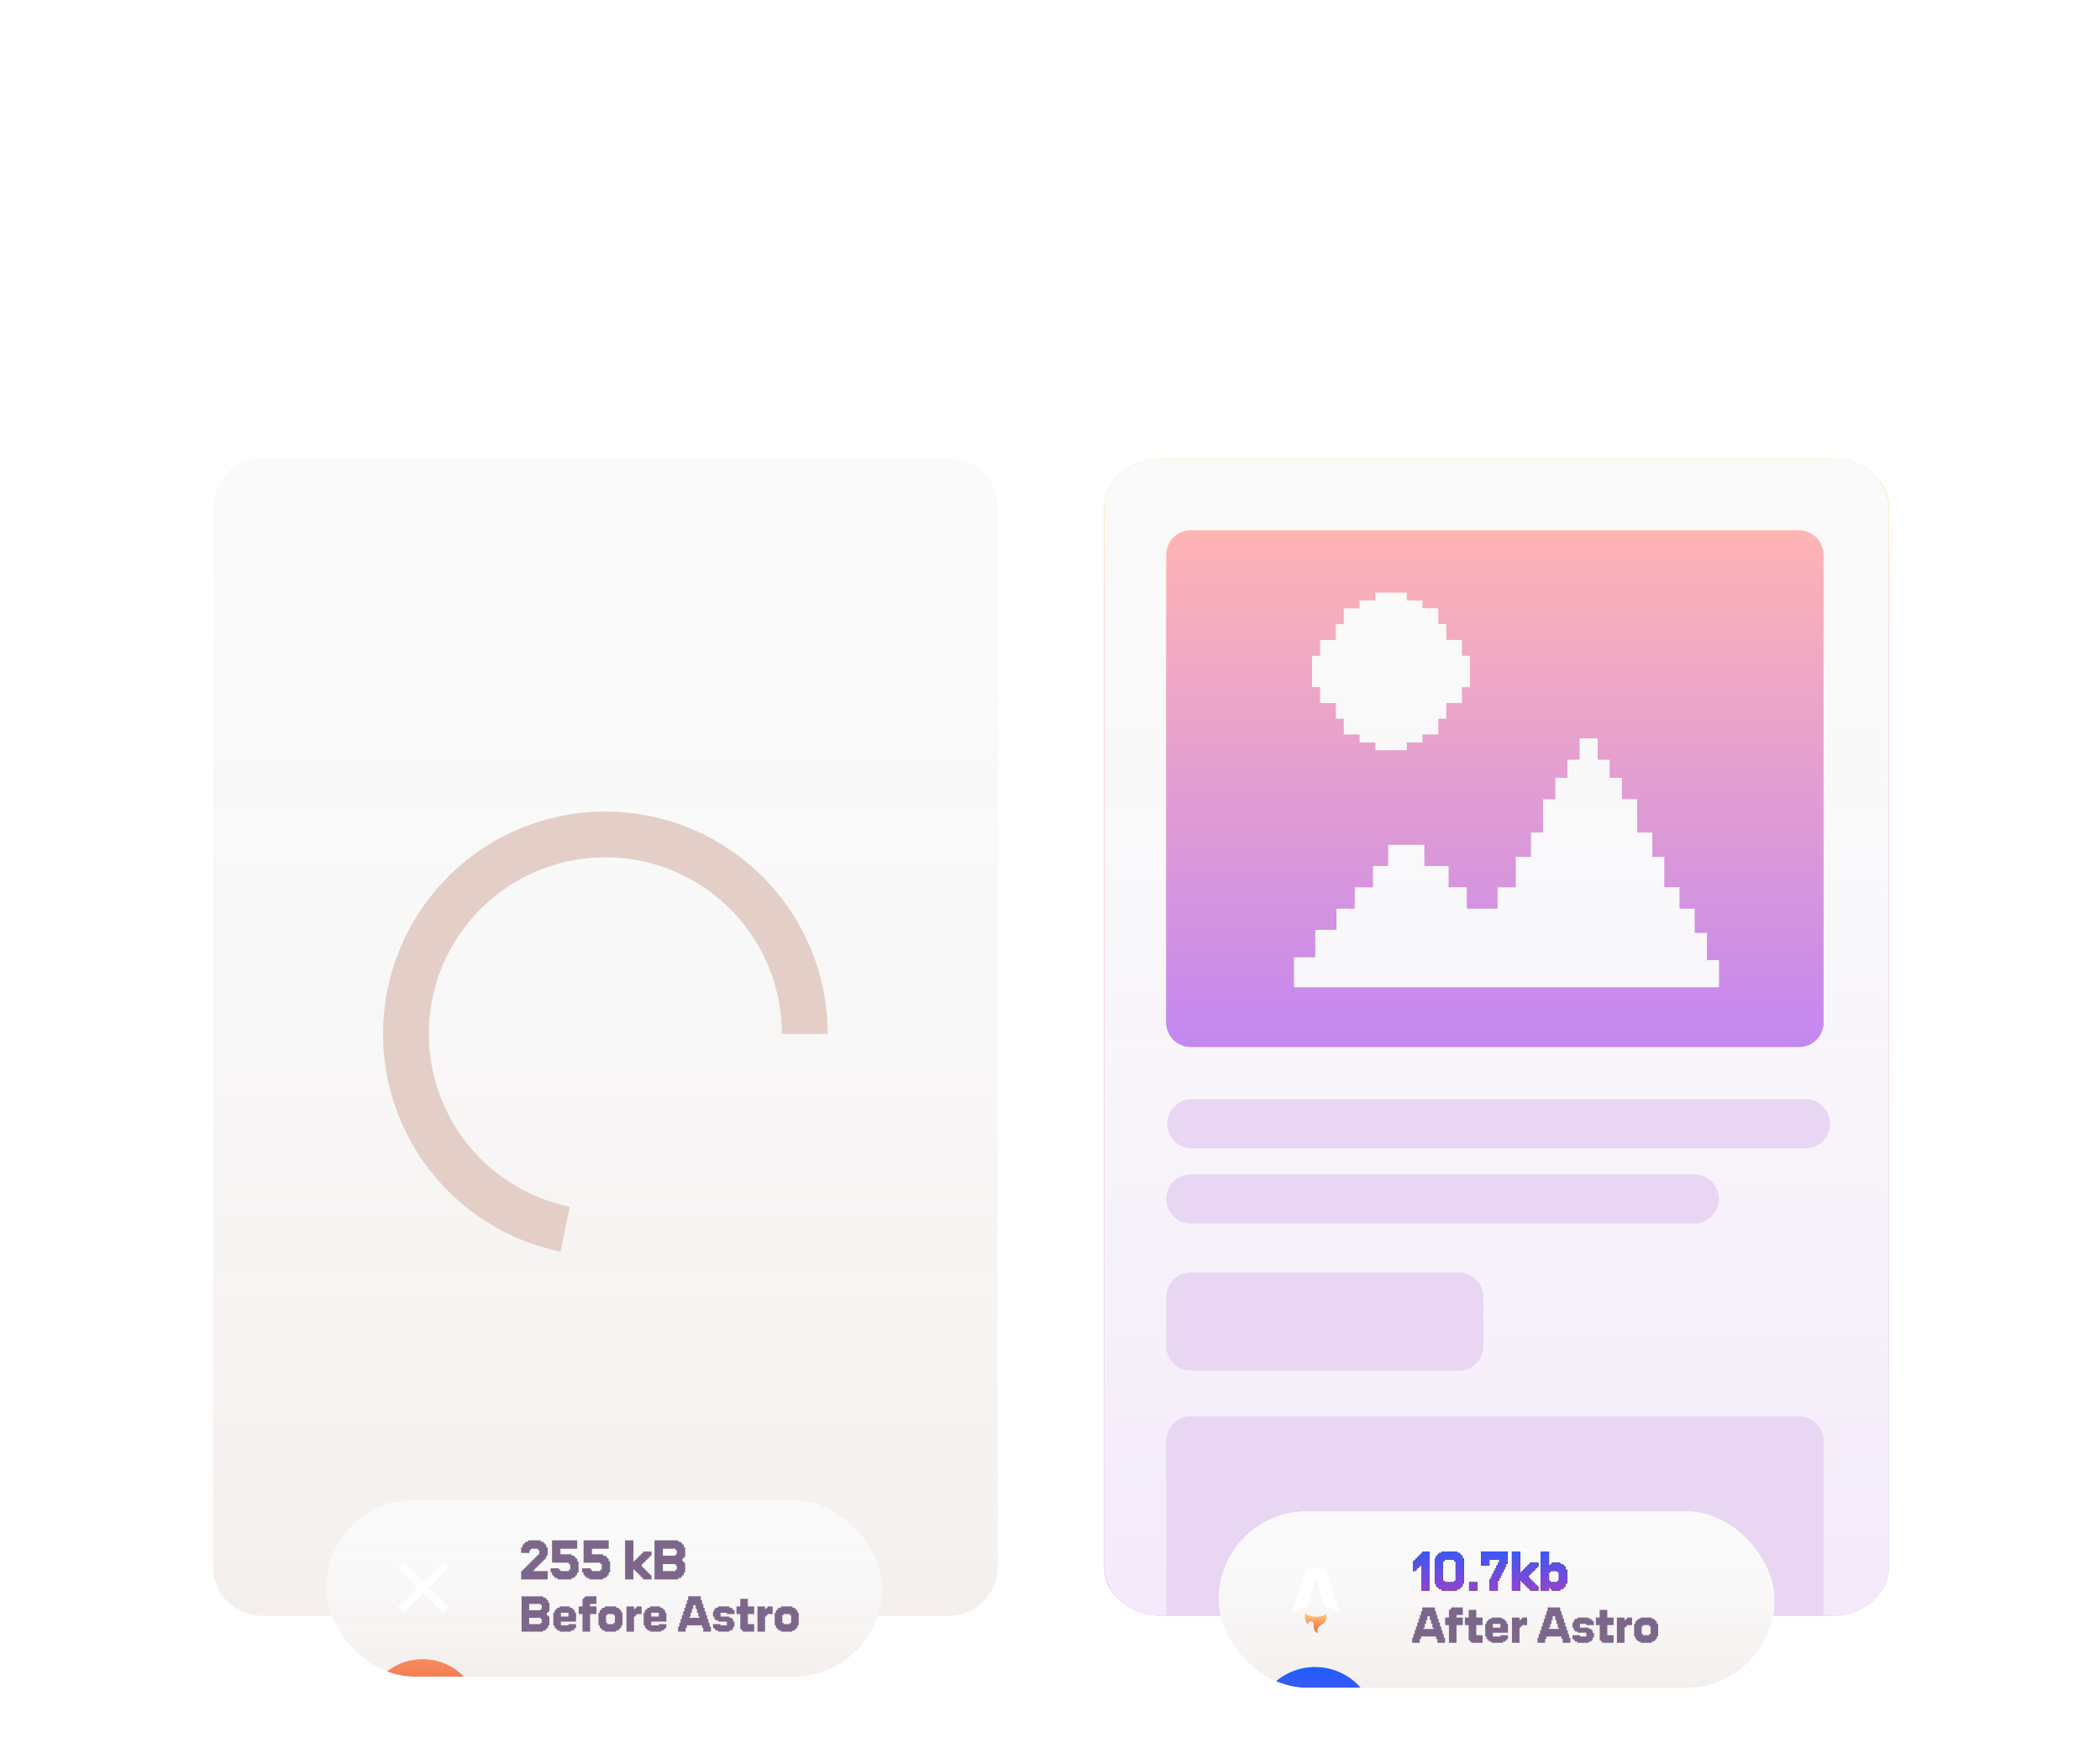 <svg xmlns="http://www.w3.org/2000/svg" fill="none" width="631" height="530" viewBox="0 0 631 530">
  <g filter="url(#a)">
    <rect width="235.78" height="347.78" x="331.78" y="64" fill="#FAFAFA" rx="73.68"/>
    <rect width="235.78" height="347.78" x="331.78" y="64" fill="url(#b)" rx="73.68"/>
    <g filter="url(#c)">
      <path fill="url(#d)" d="M331.78 78.74c0-8.14 7.76-14.74 17.34-14.74h201.1c9.58 0 17.34 6.6 17.34 14.74v318.3c0 8.14-7.76 14.74-17.33 14.74H349.12c-9.58 0-17.34-6.6-17.34-14.74V78.74Z"/>
    </g>
    <g clip-path="url(#e)">
      <path fill="#FAFAFA" d="M331.78 78.74c0-8.14 7.76-14.74 17.34-14.74h201.1c9.58 0 17.34 6.6 17.34 14.74v318.3c0 8.14-7.76 14.74-17.33 14.74H349.12c-9.58 0-17.34-6.6-17.34-14.74V78.74Z"/>
      <path fill="url(#f)" d="M331.78 78.74c0-8.14 7.76-14.74 17.34-14.74h201.1c9.58 0 17.34 6.6 17.34 14.74v318.3c0 8.14-7.76 14.74-17.33 14.74H349.12c-9.58 0-17.34-6.6-17.34-14.74V78.74Z"/>
      <path fill="url(#g)" fill-rule="evenodd" d="M357.81 85.61a7.37 7.37 0 0 0-7.36 7.37v140.49c0 4.07 3.3 7.37 7.37 7.37h182.73c4.07 0 7.36-3.3 7.36-7.37V92.98c0-4.07-3.3-7.37-7.36-7.37H357.82Zm64.91 18.67h-9.5v2.37h-4.74v2.38h-4.75v4.75h-2.37v4.74h-4.75v4.75h-2.37v9.5h2.37v4.74h4.75v4.75h2.37V147h4.75v2.37h4.75v2.37h9.5v-2.37h4.74V147h4.75v-4.75h2.37v-4.75h4.75v-4.75h2.37v-9.5h-2.37v-4.74h-4.75v-4.74h-2.37v-4.75h-4.75v-2.38h-4.75v-2.37Zm-27.57 109.56h-6.39v9.12h127.82v-8.21h-3.66v-8.22h-3.65v-7.3h-4.56v-6.4h-4.57v-9.12h-3.65v-7.3h-4.56v-10.05h-4.57v-6.39h-3.65v-5.48h-3.65v-6.39h-5.48v6.4h-3.65v5.47h-3.65v6.4h-3.65v10.03h-3.66v7.3h-4.56v9.14h-5.48v6.39h-9.13v-6.4h-5.48v-6.38h-7.3v-6.4h-10.96v6.4h-4.56v6.39h-5.48v6.39h-5.48v6.39h-6.39v8.22Z" clip-rule="evenodd"/>
      <path fill="url(#h)" fill-rule="evenodd" d="M357.81 85.61a7.37 7.37 0 0 0-7.36 7.37v140.49c0 4.07 3.3 7.37 7.37 7.37h182.73c4.07 0 7.36-3.3 7.36-7.37V92.98c0-4.07-3.3-7.37-7.36-7.37H357.82Zm64.91 18.67h-9.5v2.37h-4.74v2.38h-4.75v4.75h-2.37v4.74h-4.75v4.75h-2.37v9.5h2.37v4.74h4.75v4.75h2.37V147h4.75v2.37h4.75v2.37h9.5v-2.37h4.74V147h4.75v-4.75h2.37v-4.75h4.75v-4.75h2.37v-9.5h-2.37v-4.74h-4.75v-4.74h-2.37v-4.75h-4.75v-2.38h-4.75v-2.37Zm-27.57 109.56h-6.39v9.12h127.82v-8.21h-3.66v-8.22h-3.65v-7.3h-4.56v-6.4h-4.57v-9.12h-3.65v-7.3h-4.56v-10.05h-4.57v-6.39h-3.65v-5.48h-3.65v-6.39h-5.48v6.4h-3.65v5.47h-3.65v6.4h-3.65v10.03h-3.66v7.3h-4.56v9.14h-5.48v6.39h-9.13v-6.4h-5.48v-6.38h-7.3v-6.4h-10.96v6.4h-4.56v6.39h-5.48v6.39h-5.48v6.39h-6.39v8.22Z" clip-rule="evenodd"/>
      <path fill="#E8D6F3" fill-rule="evenodd" d="M357.81 256.56a7.37 7.37 0 0 0 0 14.73h184.7a7.37 7.37 0 0 0 0-14.74h-184.7Zm0 22.59a7.37 7.37 0 0 0 0 14.74h151.3a7.37 7.37 0 1 0 0-14.74H357.8Zm-7.36 36.84c0-4.07 3.3-7.37 7.37-7.37h80.55c4.07 0 7.37 3.3 7.37 7.37v14.74c0 4.07-3.3 7.37-7.37 7.37h-80.56a7.37 7.37 0 0 1-7.36-7.37v-14.74Zm7.37 35.86a7.37 7.37 0 0 0-7.37 7.37v53.05c0 4.07 3.3 7.37 7.37 7.37h182.73c4.07 0 7.36-3.3 7.36-7.37v-53.05c0-4.07-3.3-7.37-7.36-7.37H357.82Z" clip-rule="evenodd"/>
    </g>
    <g clip-path="url(#i)">
      <rect width="167.01" height="53.05" x="366.17" y="380.34" fill="#FAFAFA" rx="26.53"/>
      <rect width="167.01" height="53.05" x="366.17" y="380.34" fill="url(#j)" rx="26.53"/>
      <g filter="url(#k)">
        <circle cx="395.15" cy="406.37" r="18.17" fill="#FAFAFA"/>
        <circle cx="395.15" cy="406.37" r="18.17" fill="url(#l)"/>
        <circle cx="395.15" cy="406.37" r="18.17" fill="url(#m)"/>
      </g>
      <path fill="#fff" fill-rule="evenodd" d="M398.3 398.03c.15.2.24.46.4.99l3.61 11.51a15.3 15.3 0 0 0-4.32-1.42l-2.35-7.71a.3.3 0 0 0-.1-.15.31.31 0 0 0-.37 0 .3.3 0 0 0-.11.15l-2.33 7.71c-1.5.26-2.97.74-4.33 1.42l3.63-11.52c.16-.52.25-.79.4-.98.15-.17.34-.3.55-.39.24-.1.52-.1 1.09-.1h2.59c.57 0 .85 0 1.09.1.21.08.4.22.54.39Zm.19 13.17c-.56.5-1.68.85-2.97.85-1.58 0-2.9-.51-3.26-1.2a4 4 0 0 0-.15 1.13s-.09 1.43.86 2.42c0-.51.4-.93.9-.93.84 0 .83.77.83 1.4v.05c0 .95.56 1.76 1.34 2.1a1.98 1.98 0 0 1-.18-.83c0-.9.5-1.24 1.1-1.63.47-.32.99-.66 1.35-1.36a2.66 2.66 0 0 0 .18-2Z" clip-rule="evenodd"/>
      <path fill="url(#n)" fill-rule="evenodd" d="M398.49 411.2c-.56.5-1.68.85-2.97.85-1.58 0-2.9-.51-3.26-1.2a4 4 0 0 0-.15 1.13s-.09 1.43.86 2.42c0-.51.4-.93.9-.93.84 0 .83.77.83 1.4v.05c0 .95.56 1.76 1.34 2.1a1.98 1.98 0 0 1-.18-.83c0-.9.5-1.24 1.1-1.63.47-.32.99-.66 1.35-1.36a2.66 2.66 0 0 0 .18-2Z" clip-rule="evenodd"/>
      <path fill="#7C678B" d="M424.32 419.88h2.28v-1.14h.38v-.76h4.55v.76h.38v1.14h2.28v-1.52h-.38v-1.13h-.38v-1.14h-.38v-1.14h-.38v-1.14h-.38v-1.14h-.38v-1.14h-.38v-1.14h-.38v-1.14h-3.8v1.14h-.37v1.14h-.38v1.14h-.38v1.14h-.38v1.14h-.38v1.14h-.38v1.14h-.38v1.13h-.38v1.52Zm3.42-4.17v-.38h.38v-1.14h.38v-1.14h.38v-1.14h.75v1.14h.38v1.14h.38v1.14h.38v.38h-3.03Zm6.49-1.14h1.14v5.31h2.28v-5.31h1.9v-2.28h-1.9v-.76h1.9v-2.28h-3.42v.38h-.38v.38h-.38v2.28h-1.14v2.28Zm5.93 0h1.14v4.55h.38v.38h.38v.38h3.42v-2.28h-1.9v-3.03h1.9v-2.28h-1.9V410h-2.28v2.28h-1.14v2.28Zm6.12 3.41h.38v.76h.38v.38h.38v.38h.76v.38h3.42v-.38h.76v-.38h.38v-.38h.38v-1.14h-2.28v.38h-2.28v-1.13h4.56v-2.66h-.38v-.76h-.38v-.38h-.38v-.38h-.76v-.38h-3.04v.38h-.76v.38h-.38v.38h-.38v.76h-.38v3.8Zm2.28-2.65v-1.14h2.28v1.14h-2.28Zm5.74 4.55h2.28v-4.55h.38v-.38h.38v-.38h1.52v-2.28h-1.52v.38h-.38v.38h-.38v-.76h-2.28v7.6Zm7.68 0h2.28v-1.14h.38v-.76h4.55v.76h.38v1.14h2.28v-1.52h-.38v-1.13h-.38v-1.14h-.38v-1.14h-.38v-1.14h-.38v-1.14h-.38v-1.14h-.38v-1.14h-.38v-1.14h-3.8v1.14h-.37v1.14h-.38v1.14h-.38v1.14h-.38v1.14h-.38v1.14h-.38v1.14h-.38v1.13h-.38v1.52Zm3.42-4.17v-.38h.38v-1.14h.38v-1.14h.38v-1.14h.76v1.14h.38v1.14h.38v1.14h.38v.38h-3.04Zm7.07 3.03h.38v.38h.38v.38h.76v.38h3.41v-.38h.76v-.38h.38v-.76h.38v-1.51h-.38v-.76h-.38v-.38h-.76v-.38h-2.65v-1.14h1.9v.38h2.27v-1.14h-.38v-.38h-.38v-.38h-.76v-.38H474v.38h-.76v.38h-.38v.76h-.38v1.52h.38v.76h.38v.38h.76v.38h2.65v1.13h-1.9v-.38h-2.27v1.14Zm7.06-4.17h1.14v4.55h.38v.38h.38v.38h3.42v-2.28h-1.9v-3.03h1.9v-2.28h-1.9V410h-2.28v2.28h-1.14v2.28Zm6.31 5.31h2.28v-4.55h.38v-.38h.38v-.38h1.52v-2.28h-1.52v.38h-.38v.38h-.38v-.76h-2.28v7.6Zm5.17-1.9h.38v.76h.38v.38h.38v.38h.76v.38h3.42v-.38h.76v-.38h.38v-.38h.38v-.76h.38v-3.8h-.38v-.75h-.38v-.38h-.38v-.38h-.76v-.38h-3.42v.38h-.76v.38h-.38v.38h-.38v.76h-.38v3.8Zm2.28-.75v-2.28h.38v-.38h1.9v.38h.38v2.28h-.38v.37h-1.9v-.38h-.38Z"/>
      <path fill="#000" d="M424.55 398.31h.84v-.42h.42v-.42h.42v-.42h.41v-.42h.42v7.55h2.52v-11.74h-2.1v.42h-.42v.42h-.42v.42h-.41v.42h-.42v.42h-.42v.42h-.42v.42h-.42v2.93Z"/>
      <path fill="url(#o)" d="M424.55 398.31h.84v-.42h.42v-.42h.42v-.42h.41v-.42h.42v7.55h2.52v-11.74h-2.1v.42h-.42v.42h-.42v.42h-.41v.42h-.42v.42h-.42v.42h-.42v.42h-.42v2.93Z"/>
      <path fill="#000" d="M431.09 402.08h.42v.84h.42v.42h.42v.42h.84v.42h4.6v-.42h.85v-.42h.42v-.42h.42v-.84h.41v-7.54h-.41v-.84h-.42v-.42h-.42v-.42h-.84v-.42h-4.61v.42h-.84v.42h-.42v.42h-.42v.84h-.42v7.54Zm2.52-.83v-5.87h.41v-.42h2.94v.42h.42v5.87h-.42v.42h-2.94v-.42h-.41Z"/>
      <path fill="url(#p)" d="M431.09 402.08h.42v.84h.42v.42h.42v.42h.84v.42h4.6v-.42h.85v-.42h.42v-.42h.42v-.84h.41v-7.54h-.41v-.84h-.42v-.42h-.42v-.42h-.84v-.42h-4.61v.42h-.84v.42h-.42v.42h-.42v.84h-.42v7.54Zm2.52-.83v-5.87h.41v-.42h2.94v.42h.42v5.87h-.42v.42h-2.94v-.42h-.41Z"/>
      <path fill="#000" d="M441.42 404.18h2.51v-2.51h-2.51v2.51Z"/>
      <path fill="url(#q)" d="M441.42 404.18h2.51v-2.51h-2.51v2.51Z"/>
      <path fill="#000" d="M445.03 396.63h2.51v-1.67h2.94v.84h-.42v.83h-.42v.84h-.42v.84h-.42v.84h-.42v.84h-.42v.84h-.42v3.35h2.52v-2.93h.42v-.84h.42v-.84h.42v-.84h.42v-.84h.41v-.84h.42v-.84h.42v-3.77h-7.96v4.2Z"/>
      <path fill="url(#r)" d="M445.03 396.63h2.51v-1.67h2.94v.84h-.42v.83h-.42v.84h-.42v.84h-.42v.84h-.42v.84h-.42v.84h-.42v3.35h2.52v-2.93h.42v-.84h.42v-.84h.42v-.84h.42v-.84h.41v-.84h.42v-.84h.42v-3.77h-7.96v4.2Z"/>
      <path fill="#000" d="M454.3 404.18h2.5v-2.93h.43v.42h.42v.41h.42v.42h.42v.42h.41v.42h.43v.42h.41v.42h2.52v-1.26h-.42v-.42h-.42v-.42H461v-.41h-.42v-.42h-.42v-.42h-.42v-.42h-.42v-.84h.42v-.42h.42v-.42h.42v-.42h.42v-.42h.42v-.42h.42v-.42h.42v-1.25h-2.52v.41h-.42v.42h-.42v.42h-.41v.42h-.42v.42h-.42v.42h-.42v.42h-.42v-6.29h-2.52v11.74Z"/>
      <path fill="url(#s)" d="M454.3 404.18h2.5v-2.93h.43v.42h.42v.41h.42v.42h.42v.42h.41v.42h.43v.42h.41v.42h2.52v-1.26h-.42v-.42h-.42v-.42H461v-.41h-.42v-.42h-.42v-.42h-.42v-.42h-.42v-.84h.42v-.42h.42v-.42h.42v-.42h.42v-.42h.42v-.42h.42v-.42h.42v-1.25h-2.52v.41h-.42v.42h-.42v.42h-.41v.42h-.42v.42h-.42v.42h-.42v.42h-.42v-6.29h-2.52v11.74Z"/>
      <path fill="#000" d="M462.94 404.18h2.51v-.84h.42v.42h.42v.42h2.52v-.42h.83v-.42h.42v-.42h.42v-.84h.42v-4.19h-.42v-.84h-.42v-.42h-.42v-.42h-.83v-.41h-2.52v.41h-.42v.42h-.42v-4.19h-2.51v11.74Zm2.51-2.93v-2.52h.42v-.42h2.1v.42h.42v2.52h-.42v.42h-2.1v-.42h-.42Z"/>
      <path fill="url(#t)" d="M462.94 404.18h2.51v-.84h.42v.42h.42v.42h2.52v-.42h.83v-.42h.42v-.42h.42v-.84h.42v-4.19h-.42v-.84h-.42v-.42h-.42v-.42h-.83v-.41h-2.52v.41h-.42v.42h-.42v-4.19h-2.51v11.74Zm2.51-2.93v-2.52h.42v-.42h2.1v.42h.42v2.52h-.42v.42h-2.1v-.42h-.42Z"/>
    </g>
  </g>
  <g filter="url(#u)">
    <path fill="#FAFAFA" d="M64 78.74C64 70.6 70.6 64 78.74 64h206.3c8.14 0 14.74 6.6 14.74 14.74v318.3c0 8.14-6.6 14.74-14.73 14.74H78.74c-8.14 0-14.74-6.6-14.74-14.74V78.74Z"/>
    <path fill="url(#v)" d="M64 78.74C64 70.6 70.6 64 78.74 64h206.3c8.14 0 14.74 6.6 14.74 14.74v318.3c0 8.14-6.6 14.74-14.73 14.74H78.74c-8.14 0-14.74-6.6-14.74-14.74V78.74Z"/>
    <path fill="#E3CFC7" d="M248.7 236.9a66.8 66.8 0 1 0-80.29 65.44l2.78-13.5a53.03 53.03 0 1 1 63.73-51.93h13.78Z"/>
  </g>
  <g filter="url(#w)">
    <g clip-path="url(#x)">
      <rect width="167.01" height="53.05" x="98" y="377" fill="#FAFAFA" rx="26.53"/>
      <rect width="167.01" height="53.05" x="98" y="377" fill="url(#y)" rx="26.53"/>
      <g filter="url(#z)">
        <circle cx="126.98" cy="403.03" r="17.19" fill="#C4C4C4"/>
        <circle cx="126.98" cy="403.03" r="17.19" fill="url(#A)"/>
      </g>
      <path fill="#fff" fill-rule="evenodd" d="m127.23 404.96 5.93 5.93 1.68-1.68-5.93-5.93 5.93-5.93-1.68-1.68-5.93 5.93-5.94-5.93-1.68 1.68 5.94 5.93-5.94 5.93 1.68 1.68 5.94-5.93Z" clip-rule="evenodd"/>
      <path fill="#7C678B" d="M156.72 416.54h6.46v-.38h.76v-.38h.38v-.38h.38v-.76h.38V412h-.38v-.38h-.38v-.76h.38v-.38h.38v-2.66h-.38v-.76h-.38v-.38h-.38v-.38h-.76v-.38h-6.46v10.63Zm2.28-6.45v-1.9h3.42v.38h.38v1.14h-.38v.38H159Zm0 4.18v-1.9h3.42v.38h.38v1.13h-.38v.38H159Zm7.26.37h.38v.76h.38v.38h.38v.38h.75v.38h3.42v-.38h.76v-.38h.38v-.38h.38v-1.13h-2.28v.37h-2.28v-1.13h4.56v-2.66h-.38v-.76h-.38v-.38h-.38v-.38h-.76v-.38h-3.03v.38h-.76v.38h-.38v.38h-.38v.76h-.38v3.8Zm2.28-2.65v-1.14h2.27v1.14h-2.28Zm5.36-.76h1.13v5.31h2.28v-5.31h1.9v-2.28h-1.9v-.76h1.9v-2.28h-3.42v.38h-.38v.38h-.38v2.28h-1.14v2.28Zm5.93 3.41h.38v.76h.38v.38h.38v.38h.76v.38h3.41v-.38h.76v-.38h.38v-.38h.38v-.76h.38v-3.8h-.38v-.75h-.38v-.38h-.38v-.38h-.76v-.38h-3.41v.38h-.76v.38h-.38v.38h-.38v.76h-.38v3.8Zm2.28-.75v-2.28h.38v-.38h1.9v.38h.37v2.27h-.38v.38h-1.9v-.38h-.37Zm6.12 2.65h2.28V412h.38v-.38h.38v-.38h1.52v-2.28h-1.52v.38h-.38v.38h-.38v-.76h-2.28v7.6Zm5.17-1.9h.38v.76h.38v.38h.38v.38h.76v.38h3.41v-.38h.76v-.38h.38v-.38h.38v-1.13h-2.27v.37h-2.28v-1.13h4.55v-2.66h-.38v-.76h-.38v-.38h-.38v-.38h-.75v-.38h-3.04v.38h-.76v.38h-.38v.38h-.38v.76h-.38v3.8Zm2.28-2.65v-1.14h2.28v1.14h-2.28Zm8.06 4.55h2.28v-1.14h.38v-.76h4.55v.76h.38v1.14h2.28v-1.52h-.38v-1.13h-.38v-1.14h-.38v-1.14h-.38v-1.14h-.38v-1.14h-.38v-1.14h-.38v-1.14h-.38v-1.14h-3.8v1.14h-.37v1.14h-.38v1.14h-.38v1.14h-.38v1.14h-.38v1.14h-.38v1.13h-.38v1.14h-.38v1.52Zm3.41-4.17v-.38h.38v-1.14h.38v-1.14h.38v-1.14h.76v1.14h.38v1.14h.38v1.14h.38v.38h-3.03Zm7.08 3.03h.38v.38h.38v.38h.75v.38h3.42v-.38h.76v-.38h.38v-.76h.38v-1.51h-.38v-.76h-.38v-.38h-.76v-.38h-2.66v-1.14h1.9v.38h2.28v-1.14h-.38v-.38h-.38v-.38h-.76v-.38h-3.41v.38h-.76v.38h-.38v.76h-.38v1.52h.38v.76h.38v.38h.75v.38h2.66v1.13h-1.9v-.38h-2.27v1.14Zm7.07-4.17h1.13v4.55h.38v.38h.38v.38h3.42v-2.28h-1.9v-3.03h1.9v-2.28h-1.9v-2.28h-2.28v2.28h-1.14v2.28Zm6.3 5.31h2.28V412h.38v-.38h.38v-.38h1.52v-2.28h-1.52v.38h-.38v.38h-.38v-.76h-2.28v7.6Zm5.17-1.9h.38v.76h.38v.38h.38v.38h.76v.38h3.42v-.38h.76v-.38h.38v-.38h.38v-.76h.38v-3.8h-.38v-.75h-.38v-.38h-.38v-.38h-.76v-.38h-3.42v.38h-.76v.38h-.38v.38h-.38v.76h-.38v3.8Zm2.28-.75v-2.28h.38v-.38h1.9v.38h.38v2.27h-.38v.38h-1.9v-.38h-.38Zm-78.45-13.05h7.96v-2.51h-4.2v-.42h.42v-.42h.42v-.42h.42v-.42h.42v-.42h.42v-.42h.42v-.42h.42v-.42h.42v-.42h.42v-.84h.42v-2.51h-.42v-.84h-.42v-.42h-.42v-.42h-.84v-.42h-3.77v.42h-.84v.42h-.42v.42h-.42v.84h-.42v1.68h2.52v-.84h.42v-.42h2.1v.42h.41v1.25h-.42v.42h-.42v.42h-.41v.42h-.42v.42h-.42v.42h-.42v.42h-.42v.42h-.42v.42h-.42v.42h-.42v.42h-.42v.42h-.42v.42h-.42v2.51Zm8.86-2.09h.41v.83h.42v.42h.42v.42h.84v.42h4.2v-.42h.83V400h.42v-.42h.42v-.83h.42v-3.36h-.42v-.84H173v-.42h-.42v-.42h-.84v-.42h-3.35v-1.67h5.03v-2.52h-7.55v6.71h5.04v.42h.41v1.68h-.41v.42h-2.52v-.42h-.42v-.42h-2.51v1.25Zm9.47 0h.42v.83h.42v.42h.42v.42h.84v.42h4.2v-.42h.83V400h.42v-.42h.42v-.83h.42v-3.36h-.42v-.84h-.42v-.42h-.42v-.42h-.84v-.42h-3.35v-1.67h5.03v-2.52h-7.55v6.71h5.03v.42h.42v1.68h-.42v.42h-2.51v-.42h-.42v-.42h-2.52v1.25Zm12.88 2.09h2.52v-2.93h.42v.42h.42v.42h.42v.41h.41v.42h.43v.42h.41v.42h.42v.42h2.52v-1.26h-.42v-.42h-.42v-.42h-.42v-.41h-.42v-.42h-.42v-.42h-.42v-.42h-.42v-.84h.42v-.42h.42v-.42h.42v-.42h.42v-.42h.42v-.42h.42v-.42h.42v-1.25h-2.52v.42h-.42v.41h-.41v.42H192v.42h-.41v.42h-.42v.42h-.42v.42h-.42v-6.29h-2.52v11.74Zm8.85 0h7.13v-.42h.84V400h.42v-.42h.41v-.83h.42v-2.94h-.41v-.42h-.42v-.84h.41v-.42h.42v-2.93h-.41v-.84h-.42v-.42h-.42v-.42h-.84v-.42h-7.13v11.74Zm2.52-7.13v-2.1h3.77v.43h.42v1.25h-.42v.42h-3.77Zm0 4.62v-2.1h3.77v.42h.42v1.26h-.42v.42h-3.77Z"/>
    </g>
  </g>
  <defs>
    <linearGradient id="b" x1="449.67" x2="449.67" y1="64" y2="411.78" gradientUnits="userSpaceOnUse">
      <stop stop-color="#FAFAFA" stop-opacity="0"/>
      <stop offset="1" stop-color="#F4EFED"/>
    </linearGradient>
    <linearGradient id="d" x1="449.67" x2="449.67" y1="64" y2="411.78" gradientUnits="userSpaceOnUse">
      <stop stop-color="#FFD542"/>
      <stop offset=".18" stop-color="#FF5050"/>
      <stop offset="1" stop-color="#AF43FF"/>
    </linearGradient>
    <linearGradient id="f" x1="449.67" x2="449.67" y1="64" y2="411.78" gradientUnits="userSpaceOnUse">
      <stop stop-color="#FAFAFA" stop-opacity="0"/>
      <stop offset="1" stop-color="#F3E9FA"/>
    </linearGradient>
    <linearGradient id="g" x1="571" x2="571" y1="85.61" y2="240.84" gradientUnits="userSpaceOnUse">
      <stop stop-color="#FFE99B"/>
      <stop offset=".18" stop-color="#FCB6B6"/>
      <stop offset="1" stop-color="#C888F6"/>
    </linearGradient>
    <linearGradient id="h" x1="420.49" x2="420.49" y1="85.61" y2="240.84" gradientUnits="userSpaceOnUse">
      <stop stop-color="#FFB4B4"/>
      <stop offset="1" stop-color="#C487F0"/>
    </linearGradient>
    <linearGradient id="j" x1="449.67" x2="449.67" y1="380.34" y2="433.39" gradientUnits="userSpaceOnUse">
      <stop stop-color="#FAFAFA" stop-opacity="0"/>
      <stop offset="1" stop-color="#F4EFED"/>
    </linearGradient>
    <linearGradient id="l" x1="395.15" x2="395.15" y1="388.2" y2="424.55" gradientUnits="userSpaceOnUse">
      <stop stop-color="#11E1E1"/>
      <stop offset="1" stop-color="#31BD0E" stop-opacity=".93"/>
    </linearGradient>
    <linearGradient id="m" x1="395.15" x2="395" y1="388.2" y2="429.99" gradientUnits="userSpaceOnUse">
      <stop stop-color="#205EFF"/>
      <stop offset="1" stop-color="#C238BD"/>
    </linearGradient>
    <linearGradient id="n" x1="395.35" x2="395.35" y1="410.84" y2="417.03" gradientUnits="userSpaceOnUse">
      <stop stop-color="#FFCD83"/>
      <stop offset="1" stop-color="#EC672C"/>
    </linearGradient>
    <linearGradient id="o" x1="478.65" x2="478.64" y1="389.18" y2="410.39" gradientUnits="userSpaceOnUse">
      <stop stop-color="#205EFF"/>
      <stop offset="1" stop-color="#C238BD"/>
    </linearGradient>
    <linearGradient id="p" x1="478.65" x2="478.64" y1="389.18" y2="410.39" gradientUnits="userSpaceOnUse">
      <stop stop-color="#205EFF"/>
      <stop offset="1" stop-color="#C238BD"/>
    </linearGradient>
    <linearGradient id="q" x1="478.65" x2="478.64" y1="389.18" y2="410.39" gradientUnits="userSpaceOnUse">
      <stop stop-color="#205EFF"/>
      <stop offset="1" stop-color="#C238BD"/>
    </linearGradient>
    <linearGradient id="r" x1="478.65" x2="478.64" y1="389.18" y2="410.39" gradientUnits="userSpaceOnUse">
      <stop stop-color="#205EFF"/>
      <stop offset="1" stop-color="#C238BD"/>
    </linearGradient>
    <linearGradient id="s" x1="478.65" x2="478.64" y1="389.18" y2="410.39" gradientUnits="userSpaceOnUse">
      <stop stop-color="#205EFF"/>
      <stop offset="1" stop-color="#C238BD"/>
    </linearGradient>
    <linearGradient id="t" x1="478.65" x2="478.64" y1="389.18" y2="410.39" gradientUnits="userSpaceOnUse">
      <stop stop-color="#205EFF"/>
      <stop offset="1" stop-color="#C238BD"/>
    </linearGradient>
    <linearGradient id="v" x1="181.89" x2="181.89" y1="64" y2="411.78" gradientUnits="userSpaceOnUse">
      <stop stop-color="#FAFAFA" stop-opacity="0"/>
      <stop offset="1" stop-color="#F4EFED"/>
    </linearGradient>
    <linearGradient id="y" x1="181.51" x2="181.51" y1="377" y2="430.05" gradientUnits="userSpaceOnUse">
      <stop stop-color="#FAFAFA" stop-opacity="0"/>
      <stop offset="1" stop-color="#F4EFED"/>
    </linearGradient>
    <linearGradient id="A" x1="126.98" x2="126.98" y1="385.84" y2="420.23" gradientUnits="userSpaceOnUse">
      <stop stop-color="#FA8C5D"/>
      <stop offset="1" stop-color="#CC2727"/>
    </linearGradient>
    <filter id="a" width="328.13" height="465.67" x="285.61" y="64" color-interpolation-filters="sRGB" filterUnits="userSpaceOnUse">
      <feFlood flood-opacity="0" result="BackgroundImageFix"/>
      <feColorMatrix in="SourceAlpha" result="hardAlpha" values="0 0 0 0 0 0 0 0 0 0 0 0 0 0 0 0 0 0 127 0"/>
      <feOffset dy="2.27"/>
      <feGaussianBlur stdDeviation="1.05"/>
      <feColorMatrix values="0 0 0 0 0.192 0 0 0 0 0.075 0 0 0 0 0.227 0 0 0 0.042 0"/>
      <feBlend in2="BackgroundImageFix" result="effect1_dropShadow_626_368"/>
      <feColorMatrix in="SourceAlpha" result="hardAlpha" values="0 0 0 0 0 0 0 0 0 0 0 0 0 0 0 0 0 0 127 0"/>
      <feOffset dy="6.27"/>
      <feGaussianBlur stdDeviation="2.89"/>
      <feColorMatrix values="0 0 0 0 0.192 0 0 0 0 0.075 0 0 0 0 0.227 0 0 0 0.06 0"/>
      <feBlend in2="effect1_dropShadow_626_368" result="effect2_dropShadow_626_368"/>
      <feColorMatrix in="SourceAlpha" result="hardAlpha" values="0 0 0 0 0 0 0 0 0 0 0 0 0 0 0 0 0 0 127 0"/>
      <feOffset dy="15.1"/>
      <feGaussianBlur stdDeviation="6.96"/>
      <feColorMatrix values="0 0 0 0 0.192 0 0 0 0 0.075 0 0 0 0 0.227 0 0 0 0.078 0"/>
      <feBlend in2="effect2_dropShadow_626_368" result="effect3_dropShadow_626_368"/>
      <feColorMatrix in="SourceAlpha" result="hardAlpha" values="0 0 0 0 0 0 0 0 0 0 0 0 0 0 0 0 0 0 127 0"/>
      <feOffset dy="50.1"/>
      <feGaussianBlur stdDeviation="23.09"/>
      <feColorMatrix values="0 0 0 0 0.192 0 0 0 0 0.075 0 0 0 0 0.227 0 0 0 0.12 0"/>
      <feBlend in2="effect3_dropShadow_626_368" result="effect4_dropShadow_626_368"/>
      <feBlend in="SourceGraphic" in2="effect4_dropShadow_626_368" result="shape"/>
    </filter>
    <filter id="c" width="251.78" height="363.78" x="323.78" y="56" color-interpolation-filters="sRGB" filterUnits="userSpaceOnUse">
      <feFlood flood-opacity="0" result="BackgroundImageFix"/>
      <feBlend in="SourceGraphic" in2="BackgroundImageFix" result="shape"/>
      <feGaussianBlur result="effect1_foregroundBlur_626_368" stdDeviation="4"/>
    </filter>
    <filter id="k" width="85.16" height="87.24" x="352.57" y="388.2" color-interpolation-filters="sRGB" filterUnits="userSpaceOnUse">
      <feFlood flood-opacity="0" result="BackgroundImageFix"/>
      <feColorMatrix in="SourceAlpha" result="hardAlpha" values="0 0 0 0 0 0 0 0 0 0 0 0 0 0 0 0 0 0 127 0"/>
      <feOffset dy="1.2"/>
      <feGaussianBlur stdDeviation=".55"/>
      <feColorMatrix values="0 0 0 0 0.192 0 0 0 0 0.075 0 0 0 0 0.227 0 0 0 0.042 0"/>
      <feBlend in2="BackgroundImageFix" result="effect1_dropShadow_626_368"/>
      <feColorMatrix in="SourceAlpha" result="hardAlpha" values="0 0 0 0 0 0 0 0 0 0 0 0 0 0 0 0 0 0 127 0"/>
      <feOffset dy="3.32"/>
      <feGaussianBlur stdDeviation="1.53"/>
      <feColorMatrix values="0 0 0 0 0.192 0 0 0 0 0.075 0 0 0 0 0.227 0 0 0 0.06 0"/>
      <feBlend in2="effect1_dropShadow_626_368" result="effect2_dropShadow_626_368"/>
      <feColorMatrix in="SourceAlpha" result="hardAlpha" values="0 0 0 0 0 0 0 0 0 0 0 0 0 0 0 0 0 0 127 0"/>
      <feOffset dy="7.98"/>
      <feGaussianBlur stdDeviation="3.68"/>
      <feColorMatrix values="0 0 0 0 0.192 0 0 0 0 0.075 0 0 0 0 0.227 0 0 0 0.078 0"/>
      <feBlend in2="effect2_dropShadow_626_368" result="effect3_dropShadow_626_368"/>
      <feColorMatrix in="SourceAlpha" result="hardAlpha" values="0 0 0 0 0 0 0 0 0 0 0 0 0 0 0 0 0 0 127 0"/>
      <feOffset dy="26.48"/>
      <feGaussianBlur stdDeviation="12.2"/>
      <feColorMatrix values="0 0 0 0 0.192 0 0 0 0 0.075 0 0 0 0 0.227 0 0 0 0.12 0"/>
      <feBlend in2="effect3_dropShadow_626_368" result="effect4_dropShadow_626_368"/>
      <feBlend in="SourceGraphic" in2="effect4_dropShadow_626_368" result="shape"/>
    </filter>
    <filter id="u" width="328.13" height="444.06" x="17.83" y="64" color-interpolation-filters="sRGB" filterUnits="userSpaceOnUse">
      <feFlood flood-opacity="0" result="BackgroundImageFix"/>
      <feColorMatrix in="SourceAlpha" result="hardAlpha" values="0 0 0 0 0 0 0 0 0 0 0 0 0 0 0 0 0 0 127 0"/>
      <feOffset dy="2.27"/>
      <feGaussianBlur stdDeviation="1.05"/>
      <feColorMatrix values="0 0 0 0 0.192 0 0 0 0 0.075 0 0 0 0 0.227 0 0 0 0.042 0"/>
      <feBlend in2="BackgroundImageFix" result="effect1_dropShadow_626_368"/>
      <feColorMatrix in="SourceAlpha" result="hardAlpha" values="0 0 0 0 0 0 0 0 0 0 0 0 0 0 0 0 0 0 127 0"/>
      <feOffset dy="6.27"/>
      <feGaussianBlur stdDeviation="2.89"/>
      <feColorMatrix values="0 0 0 0 0.192 0 0 0 0 0.075 0 0 0 0 0.227 0 0 0 0.06 0"/>
      <feBlend in2="effect1_dropShadow_626_368" result="effect2_dropShadow_626_368"/>
      <feColorMatrix in="SourceAlpha" result="hardAlpha" values="0 0 0 0 0 0 0 0 0 0 0 0 0 0 0 0 0 0 127 0"/>
      <feOffset dy="15.1"/>
      <feGaussianBlur stdDeviation="6.96"/>
      <feColorMatrix values="0 0 0 0 0.192 0 0 0 0 0.075 0 0 0 0 0.227 0 0 0 0.078 0"/>
      <feBlend in2="effect2_dropShadow_626_368" result="effect3_dropShadow_626_368"/>
      <feColorMatrix in="SourceAlpha" result="hardAlpha" values="0 0 0 0 0 0 0 0 0 0 0 0 0 0 0 0 0 0 127 0"/>
      <feOffset dy="50.1"/>
      <feGaussianBlur stdDeviation="23.09"/>
      <feColorMatrix values="0 0 0 0 0.192 0 0 0 0 0.075 0 0 0 0 0.227 0 0 0 0.12 0"/>
      <feBlend in2="effect3_dropShadow_626_368" result="effect4_dropShadow_626_368"/>
      <feBlend in="SourceGraphic" in2="effect4_dropShadow_626_368" result="shape"/>
    </filter>
    <filter id="w" width="259.36" height="149.33" x="51.83" y="377" color-interpolation-filters="sRGB" filterUnits="userSpaceOnUse">
      <feFlood flood-opacity="0" result="BackgroundImageFix"/>
      <feColorMatrix in="SourceAlpha" result="hardAlpha" values="0 0 0 0 0 0 0 0 0 0 0 0 0 0 0 0 0 0 127 0"/>
      <feOffset dy="2.27"/>
      <feGaussianBlur stdDeviation="1.05"/>
      <feColorMatrix values="0 0 0 0 0.192 0 0 0 0 0.075 0 0 0 0 0.227 0 0 0 0.042 0"/>
      <feBlend in2="BackgroundImageFix" result="effect1_dropShadow_626_368"/>
      <feColorMatrix in="SourceAlpha" result="hardAlpha" values="0 0 0 0 0 0 0 0 0 0 0 0 0 0 0 0 0 0 127 0"/>
      <feOffset dy="6.27"/>
      <feGaussianBlur stdDeviation="2.89"/>
      <feColorMatrix values="0 0 0 0 0.192 0 0 0 0 0.075 0 0 0 0 0.227 0 0 0 0.06 0"/>
      <feBlend in2="effect1_dropShadow_626_368" result="effect2_dropShadow_626_368"/>
      <feColorMatrix in="SourceAlpha" result="hardAlpha" values="0 0 0 0 0 0 0 0 0 0 0 0 0 0 0 0 0 0 127 0"/>
      <feOffset dy="15.1"/>
      <feGaussianBlur stdDeviation="6.96"/>
      <feColorMatrix values="0 0 0 0 0.192 0 0 0 0 0.075 0 0 0 0 0.227 0 0 0 0.078 0"/>
      <feBlend in2="effect2_dropShadow_626_368" result="effect3_dropShadow_626_368"/>
      <feColorMatrix in="SourceAlpha" result="hardAlpha" values="0 0 0 0 0 0 0 0 0 0 0 0 0 0 0 0 0 0 127 0"/>
      <feOffset dy="50.1"/>
      <feGaussianBlur stdDeviation="23.09"/>
      <feColorMatrix values="0 0 0 0 0.192 0 0 0 0 0.075 0 0 0 0 0.227 0 0 0 0.12 0"/>
      <feBlend in2="effect3_dropShadow_626_368" result="effect4_dropShadow_626_368"/>
      <feBlend in="SourceGraphic" in2="effect4_dropShadow_626_368" result="shape"/>
    </filter>
    <filter id="z" width="83.2" height="85.27" x="85.38" y="385.84" color-interpolation-filters="sRGB" filterUnits="userSpaceOnUse">
      <feFlood flood-opacity="0" result="BackgroundImageFix"/>
      <feColorMatrix in="SourceAlpha" result="hardAlpha" values="0 0 0 0 0 0 0 0 0 0 0 0 0 0 0 0 0 0 127 0"/>
      <feOffset dy="1.2"/>
      <feGaussianBlur stdDeviation=".55"/>
      <feColorMatrix values="0 0 0 0 0.192 0 0 0 0 0.075 0 0 0 0 0.227 0 0 0 0.042 0"/>
      <feBlend in2="BackgroundImageFix" result="effect1_dropShadow_626_368"/>
      <feColorMatrix in="SourceAlpha" result="hardAlpha" values="0 0 0 0 0 0 0 0 0 0 0 0 0 0 0 0 0 0 127 0"/>
      <feOffset dy="3.32"/>
      <feGaussianBlur stdDeviation="1.53"/>
      <feColorMatrix values="0 0 0 0 0.192 0 0 0 0 0.075 0 0 0 0 0.227 0 0 0 0.06 0"/>
      <feBlend in2="effect1_dropShadow_626_368" result="effect2_dropShadow_626_368"/>
      <feColorMatrix in="SourceAlpha" result="hardAlpha" values="0 0 0 0 0 0 0 0 0 0 0 0 0 0 0 0 0 0 127 0"/>
      <feOffset dy="7.98"/>
      <feGaussianBlur stdDeviation="3.68"/>
      <feColorMatrix values="0 0 0 0 0.192 0 0 0 0 0.075 0 0 0 0 0.227 0 0 0 0.078 0"/>
      <feBlend in2="effect2_dropShadow_626_368" result="effect3_dropShadow_626_368"/>
      <feColorMatrix in="SourceAlpha" result="hardAlpha" values="0 0 0 0 0 0 0 0 0 0 0 0 0 0 0 0 0 0 127 0"/>
      <feOffset dy="26.48"/>
      <feGaussianBlur stdDeviation="12.2"/>
      <feColorMatrix values="0 0 0 0 0.192 0 0 0 0 0.075 0 0 0 0 0.227 0 0 0 0.12 0"/>
      <feBlend in2="effect3_dropShadow_626_368" result="effect4_dropShadow_626_368"/>
      <feBlend in="SourceGraphic" in2="effect4_dropShadow_626_368" result="shape"/>
    </filter>
    <clipPath id="e">
      <rect width="235.78" height="347.78" x="331.78" y="64" fill="#fff" rx="14.74"/>
    </clipPath>
    <clipPath id="i">
      <rect width="167.01" height="53.05" x="366.17" y="380.34" fill="#fff" rx="26.53"/>
    </clipPath>
    <clipPath id="x">
      <rect width="167.01" height="53.05" x="98" y="377" fill="#fff" rx="26.53"/>
    </clipPath>
  </defs>
</svg>
